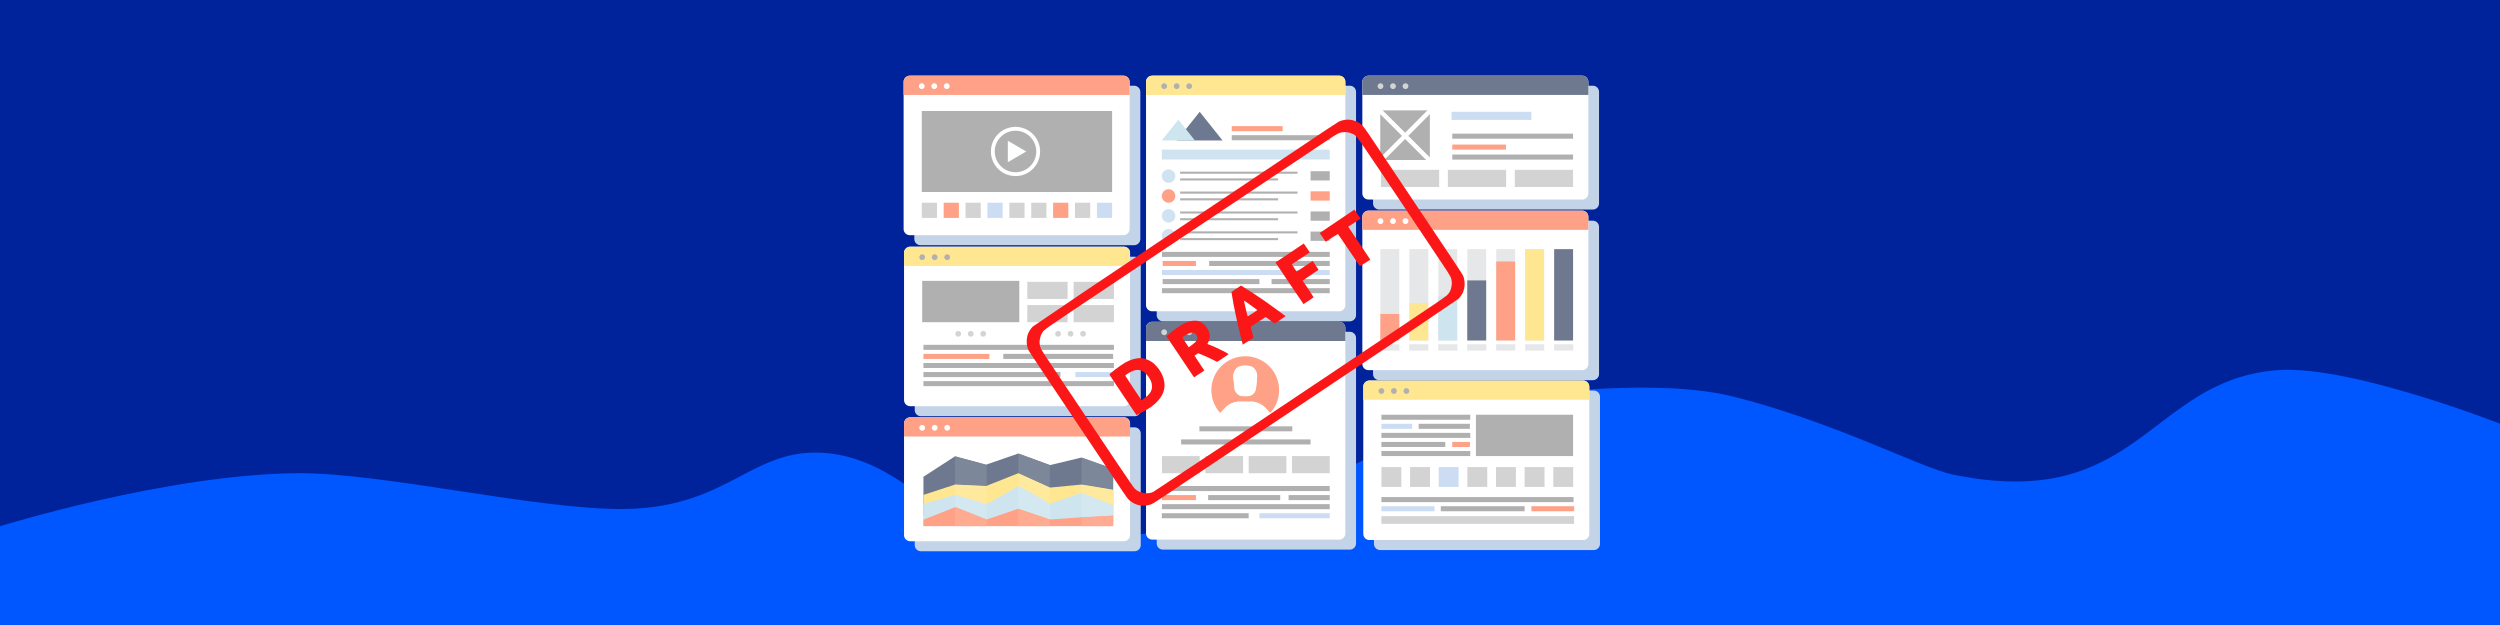 <svg xmlns="http://www.w3.org/2000/svg" xmlns:xlink="http://www.w3.org/1999/xlink" fill-rule="evenodd" stroke-linejoin="round" stroke-miterlimit="2" viewBox="0 0 2000 500"><style><![CDATA[.B{fill:#b0b0b0}.C{fill:#ffa186}.D{fill:#fff}.E{fill:#ccddf3}.F{fill:#d3d3d3}.G{fill:#ffe791}.H{fill:#6e798f}.I{fill:#cfe4f0}.J{fill:#7d879a}.K{fill:#ffe99c}.L{fill:#d3e8f1}.M{fill:#ffab92}.N{fill-rule:nonzero}]]></style><path d="M0 0h2000v500H0z" fill="#00239c" class="N"/><path d="M2000 500H0v-78.978s134.312-41.9 238.74-42.47c68.2-.372 192.743 29.7 261.544 28.62 85.282-1.34 101.794-51.866 164.26-44.34 52.25 6.295 87.836 52.725 109.94 57.986 77.9 18.544 181.212 3.46 222.2-6.205 2.344-.553 182.447-91.8 196.833-94.126 41.625-6.732 134.68-17.877 193.417-3.14 80.245 20.135 150.082 57.063 174.982 62.226 149.87 31.077 157.13-76.035 260.594-83.482C1880.2 291.94 2000 338.973 2000 338.973z" fill="#0056ff"/><g class="N"><path d="M736.403 196.158h170.912a4.95 4.95 0 0 0 4.949-4.948V73.52a4.95 4.95 0 0 0-4.949-4.948H736.403a4.95 4.95 0 0 0-4.949 4.948V191.2a4.95 4.95 0 0 0 4.949 4.948zm538.637 116.29h-170.912a4.95 4.95 0 0 0-4.949 4.948v117.692a4.95 4.95 0 0 0 4.949 4.949h170.912a4.95 4.95 0 0 0 4.949-4.949V317.395a4.95 4.95 0 0 0-4.949-4.948zm-367.4-107.07H736.736a4.95 4.95 0 0 0-4.947 4.949v117.7a4.95 4.95 0 0 0 4.947 4.949H907.65c2.73 0 4.948-2.218 4.948-4.95v-117.7a4.95 4.95 0 0 0-4.948-4.949zm0 136.506H736.736a4.95 4.95 0 0 0-4.947 4.949v89.217a4.95 4.95 0 0 0 4.947 4.949H907.65a4.95 4.95 0 0 0 4.948-4.949v-89.217a4.95 4.95 0 0 0-4.948-4.949zm195.73-37.754h170.912c2.732 0 4.95-2.217 4.95-4.948V181.5c0-2.733-2.22-4.948-4.95-4.948H1103.38a4.95 4.95 0 0 0-4.949 4.948v117.7a4.95 4.95 0 0 0 4.949 4.948zm0-136.493h170.912a4.95 4.95 0 0 0 4.95-4.95V73.52c0-2.733-2.22-4.948-4.95-4.948H1103.38a4.95 4.95 0 0 0-4.949 4.948v89.168a4.95 4.95 0 0 0 4.949 4.95zm-23.5-99.067H930.32a4.95 4.95 0 0 0-4.945 4.948v178.575a4.95 4.95 0 0 0 4.945 4.949h149.56a4.95 4.95 0 0 0 4.95-4.949V73.52a4.95 4.95 0 0 0-4.95-4.948zm0 196.877H930.32a4.95 4.95 0 0 0-4.945 4.949v164.34a4.95 4.95 0 0 0 4.945 4.949h149.56a4.95 4.95 0 0 0 4.95-4.949v-164.34a4.95 4.95 0 0 0-4.95-4.949z" fill="#c3d3e8"/><path d="M903.705 183.2a4.95 4.95 0 0 1-4.949 4.948H727.844a4.95 4.95 0 0 1-4.949-4.948V65.508a4.95 4.95 0 0 1 4.949-4.948h170.912a4.95 4.95 0 0 1 4.949 4.948z" class="D"/><path d="M903.705 75.922V65.508a4.95 4.95 0 0 0-4.949-4.948H727.844a4.95 4.95 0 0 0-4.949 4.948v10.414z" class="C"/><g class="D"><use xlink:href="#B"/><path d="M749.713 68.94a2.3 2.3 0 0 1-2.299 2.299 2.3 2.3 0 0 1-2.297-2.299 2.3 2.3 0 0 1 2.297-2.299 2.3 2.3 0 0 1 2.299 2.299zm10 0a2.3 2.3 0 0 1-2.297 2.299 2.3 2.3 0 0 1-2.3-2.299 2.3 2.3 0 0 1 2.3-2.299 2.3 2.3 0 0 1 2.297 2.299z"/></g><path d="M737.414 88.777h152.278v64.815H737.414z" class="B"/><path d="M812.406 137.785c-9.168 0-16.6-7.43-16.6-16.6s7.433-16.6 16.6-16.6a16.6 16.6 0 0 1 16.598 16.6c0 9.17-7.432 16.6-16.598 16.6zm0-36.275a19.68 19.68 0 0 0-19.676 19.674 19.68 19.68 0 0 0 19.676 19.674c10.868 0 19.673-8.807 19.673-19.674S823.27 101.5 812.406 101.5zm-6.148 28.28l14.755-8.607-14.755-8.607z" fill="#feffff"/><path d="m737.414 162.176h12.168v12.166h-12.168z" class="F"/><path d="M754.93 162.176h12.166v12.166H754.93z" class="C"/><path d="m772.442 162.176h12.166v12.166h-12.166z" class="F"/><path d="m789.956 162.176h12.166v12.166h-12.166z" class="E"/><path d="M807.47 162.176h12.166v12.166H807.47zm17.513 0h12.168v12.166h-12.168z" class="F"/><path d="m842.496 162.176h12.166v12.166h-12.166z" class="C"/><path d="M860 162.176h12.168v12.166H860z" class="F"/><path d="m877.523 162.176h12.168v12.166h-12.168z" class="E"/><path d="M1271.43 427.076a4.95 4.95 0 0 1-4.948 4.949H1095.57a4.95 4.95 0 0 1-4.948-4.949V309.384c0-2.73 2.217-4.95 4.948-4.95h170.913c2.73 0 4.948 2.218 4.948 4.95z" class="D"/><path d="M1271.43 319.798v-10.414c0-2.73-2.217-4.95-4.948-4.95H1095.57c-2.73 0-4.948 2.218-4.948 4.95v10.414z" class="G"/><g class="B"><use xlink:href="#C"/><use xlink:href="#C" x="10"/><path d="M1127.44 312.818a2.3 2.3 0 0 1-2.298 2.298 2.3 2.3 0 0 1-2.297-2.298 2.3 2.3 0 0 1 2.297-2.3 2.3 2.3 0 0 1 2.298 2.3z"/></g><path d="M904.04 320.006a4.95 4.95 0 0 1-4.948 4.948H728.178a4.95 4.95 0 0 1-4.949-4.948v-117.69a4.95 4.95 0 0 1 4.949-4.948H899.09a4.95 4.95 0 0 1 4.948 4.948z" class="D"/><path d="M904.04 212.73v-10.414a4.95 4.95 0 0 0-4.948-4.948H728.178a4.95 4.95 0 0 0-4.949 4.948v10.414z" class="G"/><g class="B"><path d="M740.047 205.748a2.3 2.3 0 0 1-2.299 2.299c-1.27 0-2.297-1.028-2.297-2.3a2.3 2.3 0 0 1 2.297-2.299 2.3 2.3 0 0 1 2.299 2.299z"/><use xlink:href="#B" x="10.335" y="136.808"/><path d="M760.048 205.748a2.3 2.3 0 0 1-2.297 2.299 2.3 2.3 0 0 1-2.299-2.299 2.3 2.3 0 0 1 2.299-2.299 2.3 2.3 0 0 1 2.297 2.299z"/></g><path d="M904.04 428.04a4.95 4.95 0 0 1-4.948 4.949H728.178a4.95 4.95 0 0 1-4.949-4.949v-89.217a4.95 4.95 0 0 1 4.949-4.949H899.09a4.95 4.95 0 0 1 4.948 4.949z" class="D"/><path d="M904.04 349.235v-10.413a4.95 4.95 0 0 0-4.948-4.949H728.178a4.95 4.95 0 0 0-4.949 4.949v10.413z" class="C"/><path d="M740.047 342.256a2.3 2.3 0 0 1-2.299 2.297c-1.27 0-2.297-1.028-2.297-2.297a2.3 2.3 0 0 1 2.297-2.301c1.27 0 2.3 1.032 2.3 2.3zm10 0a2.3 2.3 0 0 1-2.299 2.297 2.3 2.3 0 0 1-2.298-2.297 2.3 2.3 0 0 1 2.298-2.3c1.268 0 2.3 1.032 2.3 2.3zm10 0a2.3 2.3 0 0 1-2.297 2.297 2.3 2.3 0 0 1-2.299-2.297 2.3 2.3 0 0 1 2.3-2.3 2.3 2.3 0 0 1 2.297 2.301zm510.632-51.086a4.95 4.95 0 0 1-4.948 4.949H1094.82a4.95 4.95 0 0 1-4.948-4.949v-117.7a4.95 4.95 0 0 1 4.948-4.949h170.913a4.95 4.95 0 0 1 4.948 4.949z" class="D"/><path d="M1270.68 183.89V173.48a4.95 4.95 0 0 0-4.948-4.949H1094.82a4.95 4.95 0 0 0-4.948 4.949v10.412z" class="C"/><g class="D"><use xlink:href="#D"/><use xlink:href="#E"/><use xlink:href="#F"/><path d="M1270.68 154.677a4.95 4.95 0 0 1-4.948 4.949H1094.82a4.95 4.95 0 0 1-4.948-4.949v-89.17a4.95 4.95 0 0 1 4.948-4.948h170.913a4.95 4.95 0 0 1 4.948 4.948z"/></g><path d="M1270.68 75.922V65.508a4.95 4.95 0 0 0-4.948-4.948H1094.82a4.95 4.95 0 0 0-4.948 4.948v10.414z" class="H"/><g fill="#d4d4d4"><use xlink:href="#D" y="-107.972"/><use xlink:href="#E" y="-107.972"/><use xlink:href="#F" y="-107.972"/></g><path d="M1076.27 244.083c0 2.735-2.213 4.95-4.95 4.95H921.764a4.95 4.95 0 0 1-4.948-4.949V65.508a4.95 4.95 0 0 1 4.948-4.948h149.557a4.95 4.95 0 0 1 4.949 4.948z" class="D"/><path d="M1076.27 75.922V65.508a4.95 4.95 0 0 0-4.949-4.948H921.764a4.95 4.95 0 0 0-4.948 4.948v10.414z" class="G"/><g class="B"><use xlink:href="#B" x="193.919"/><use xlink:href="#E" x="-173.068" y="-107.972"/><use xlink:href="#B" x="213.922"/></g><path d="M1076.27 426.726a4.95 4.95 0 0 1-4.949 4.948H921.764a4.95 4.95 0 0 1-4.948-4.948v-164.34a4.95 4.95 0 0 1 4.948-4.949h149.557c2.736 0 4.95 2.214 4.95 4.95z" class="D"/><path d="M1076.27 272.798v-10.413c0-2.735-2.213-4.95-4.95-4.95H921.764a4.95 4.95 0 0 0-4.948 4.949v10.413z" class="H"/><g fill="#d4d4d4"><use xlink:href="#G"/><path d="M943.632 265.816c0 1.272-1.028 2.3-2.297 2.3a2.3 2.3 0 0 1-2.297-2.3 2.3 2.3 0 0 1 2.297-2.298 2.3 2.3 0 0 1 2.297 2.298z"/><use xlink:href="#G" x="20.003"/><path d="M768.88 267.036a2.3 2.3 0 0 1-2.299 2.299 2.3 2.3 0 0 1-2.298-2.299c0-1.268 1.03-2.3 2.298-2.3a2.3 2.3 0 0 1 2.299 2.3z"/><use xlink:href="#H"/><use xlink:href="#H" x="10"/><use xlink:href="#I"/><use xlink:href="#I" x="10"/><path d="M868.75 267.036a2.3 2.3 0 0 1-2.299 2.299 2.3 2.3 0 0 1-2.298-2.299c0-1.268 1.03-2.3 2.298-2.3s2.3 1.032 2.3 2.3z"/></g><path d="M1180.76 331.777h77.702v33.073h-77.702zM737.748 224.692h77.702v33.07h-77.702z" class="B"/><path d="M821.835 225.457h32.256v13.73h-32.256zm37.06 0h32.256v13.73h-32.256zm70.67 139.393h30.192v13.73h-30.192zm34.686 0h30.2v13.73h-30.2zm34.683 0h30.2v13.73h-30.2zm105.817-229h46.6v13.73h-46.6zm53.55 0h46.6v13.73h-46.6zm53.54 0h46.6v13.73h-46.6zm-178.22 229h30.2v13.73h-30.2zM821.835 244.033h32.256v13.73h-32.256zm37.06 0h32.256v13.73h-32.256z" class="F"/><path d="m1105.14 331.777h71.07v4.036h-71.07z" class="B"/><path d="M1105.14 339.035h24.6v4.038h-24.6z" class="E"/><path d="M1134.94 339.035h40.976v4.038h-40.976zm-29.8 7.26h71.07v4.034h-71.07zm0 7.256h51.094v4.038h-51.094z" class="B"/><path d="M1161.82 353.552h14.1v4.038h-14.1z" class="C"/><path d="M1105.14 360.812h71.07v4.038h-71.07zM738.748 275.86H891.15v4.034H738.748z" class="B"/><path d="M738.748 283.12h52.772v4.034h-52.772z" class="C"/><path d="M802.642 283.12H890.5v4.034h-87.868zm-63.894 7.258H891.15v4.038H738.748z" class="B"/><path d="m985.393 100.902h40.746v4.036h-40.746z" class="C"/><path d="M985.393 108.16h78.4v4.038h-78.4zm176.427-1.23h96.636v4.036h-96.636zm0 16.708h96.636v4.038h-96.636z" class="B"/><path d="m1161.82 115.655h42.942v4.038h-42.942z" class="C"/><path d="M944.1 137.33h93.9v1.667h-93.9zm0 5.386h78.414v1.667H944.1z" class="B"/><path d="M929.46 119.693h134.343v7.9H929.46z" class="I"/><path d="M738.748 297.638h109.564v4.036H738.748z" class="B"/><path d="m860.28 297.638h30.23v4.036h-30.23z" class="E"/><path d="M738.748 304.898H891.15v4.036H738.748zm190.816-74.373h134.24v4.036h-134.24zm.568-7.26h77.396v4.038h-77.396z" class="B"/><path d="M929.564 216.005h134.24v4.038h-134.24z" class="E"/><path d="M967.3 208.748h96.504v4.036H967.3z" class="B"/><path d="m930.132 208.748h26.624v4.036h-26.624z" class="C"/><path d="M1017.25 223.265h46.562v4.036h-46.562zm-87.686-21.777h134.24v4.038h-134.24zm-.118 209.092h69.486v4.034h-69.486zm.118-7.26h134.24v4.038h-134.24zm36.956-7.26h57.656v4.036H966.52z" class="B"/><path d="m929.564 396.06h27.192v4.036h-27.192z" class="C"/><path d="m1030.88 396.06h32.924v4.036h-32.924z" class="B"/><path d="M1007.53 410.58h56.28v4.034h-56.28z" class="E"/><path d="M929.564 388.8h134.24v4.036h-134.24zm29.956-47.747h74.328v4.036H959.52zm-14.606 10.48h103.545v4.04H944.914zm160.226 46.137h153.7v4.034h-153.7z" class="B"/><path d="M1105.14 404.965h42.504V409h-42.504z" class="E"/><path d="M1225.1 404.965h34.223V409H1225.1z" class="C"/><path d="M1152.63 404.965h67.08V409h-67.08z" class="B"/><path d="M1105.14 373.634h15.917v15.914h-15.917zm22.92 0h15.917v15.914h-15.917z" class="F"/><path d="m1150.97 373.634h15.917v15.914h-15.917z" class="E"/><path d="M1173.88 373.634h15.917v15.914h-15.917zm22.92 0h15.92v15.914h-15.92zm22.9 0h15.923v15.914H1219.7zm22.92 0h15.92v15.914h-15.92zm-137.48 39.258h154.166v6.205H1105.14z" class="F"/><path d="M1104.3 199.33h15.115v73.052H1104.3zm23.2 0h15.1v73.052h-15.1zm23.15 0h15.115v73.052h-15.115zm23.17 0h15.117v73.052h-15.117zm23.18 0h15.108v73.052H1197zm23.16 0h15.113v73.052h-15.113zm23.18 0h15.115v73.052h-15.115z" fill="#e6e7e8"/><path d="M1212.1 272.384v-63.228h-15.108v62.38c-.003.29-.046.574-.108.847z" class="C"/><path d="M1235.28 199.33h-15.113l-.016 73.053h15.135l-.006-.02z" class="G"/><path d="M1188.94 272.384V224.34h-15.116l-.01 48.044z" class="H"/><path d="m1165.77 272.384v-35.196h-15.114v35.053l-.043.143z" fill="#cee5ef"/><path d="M1142.6 272.384v-30.057h-15.11l-.014 30.057z" class="G"/><path d="M1104.3 251.13h15.115v21.252H1104.3z" class="C"/><path d="M1243.34 199.33h15.115v73.052h-15.115z" class="H"/><path d="M1104.24 275.4h15.268v5.084h-15.268zm23.16 0h15.268v5.084H1127.4zm23.18 0h15.268v5.084h-15.268zm23.17 0h15.268v5.084h-15.268zm23.17 0h15.268v5.084h-15.268zm23.18 0h15.264v5.084H1220.1zm23.16 0h15.264v5.084h-15.264z" fill="#e6e7e8"/><path d="M738.748 412.47v-31.065l25.3-16.362 24.832 6.673 25.763-8.883 25.3 9.273 25.3-6.096 25.275 8.98-.037 42.346z" class="H"/><path d="M738.748 419.677V395.92l25.3-8.27 24.832 1.15 25.752-10.22 25.3 11.486 25.3-2.415 25.503 4.23-.265 26.09z" class="G"/><path d="M738.748 420.917v-17.97l25.3-7.026 25.296 7.398 25.603-14.52 24.995 14.147 25.3-8.71 25.275 9.958v15.483z" fill="#cee5ef"/><path d="M738.748 420.917v-5.188l25.535-10.05 25.062 9.92 25.288-8.613 25.3 8.613 25.3-1.8 25.275-1.338v8.448z" class="C"/><path d="m789.345 420.925-25.296-.008h25.296zm-.464-49.21-24.832-6.673 25.296 3.187v3.326z" class="D"/><path d="m788.881 388.8-24.832-1.15v-22.608l24.832 6.673.464-.16v17.062z" class="J"/><path d="M789.345 403.32l-25.296-7.398v-8.27l24.832 1.15.464-.183z" class="K"/><path d="m789.345 415.597-25.062-9.919-.234.093v-9.85l25.296 7.398z" class="L"/><path d="M789.345 420.917H764.05V405.77l.234-.093 25.062 9.92z" class="M"/><path d="M839.932 420.925l-25.3-.008h25.3z" class="D"/><path d="m839.932 390.06-25.291-11.478.003-15.75 25.288 9.273z" class="J"/><path d="M839.932 402.94l-24.984-14.14-.31.176v-10.394l25.29 11.478z" class="K"/><path d="M839.932 415.593l-25.297-8.607.004-18 .31-.176 24.984 14.14z" class="L"/><path d="M839.932 420.917h-25.3l.002-13.93 25.297 8.607z" class="M"/><path d="m890.54 420.925-25.298-.008h25.275v-6.717l.023-2.137zm0-29.079-.037-.007.014-16.85-25.265-8.977v-3.18l25.288 9.273z" class="D"/><path d="m890.503 391.839-25.256-4.187.005-21.64 25.265 8.977z" class="J"/><path d="M890.517 414.2v-10.006l-25.27-9.956v-6.586l25.293 4.194v20.217z" class="K"/><path d="m865.243 413.807.004-19.569 25.27 9.956v8.275z" class="L"/><path d="M890.517 420.917h-25.275l.001-7.1 25.274-1.338z" class="M"/><path d="M959.758 89.43l18.277 22.947H941.48l9.14-11.473z" fill="#6d7991"/><path d="M942.696 95.76l13.236 16.617h-26.47l6.617-8.31z" fill="#cce5ee"/><use xlink:href="#J" class="I"/><path d="M944.1 153.245h93.9v1.666h-93.9zm0 5.385h78.414v1.67H944.1z" class="B"/><path d="M940.27 156.772c0 2.986-2.42 5.404-5.404 5.404s-5.406-2.418-5.406-5.404 2.42-5.405 5.406-5.405 5.404 2.42 5.404 5.405z" class="C"/><path d="M944.1 169.16h93.9v1.667h-93.9zm0 5.385h78.414v1.667H944.1z" class="B"/><path d="M940.27 172.687c0 2.984-2.42 5.405-5.404 5.405s-5.406-2.42-5.406-5.405 2.42-5.404 5.406-5.404 5.404 2.418 5.404 5.404z" class="I"/><path d="M944.1 185.074h93.9v1.666h-93.9zm0 5.386h78.414v1.667H944.1z" class="B"/><use xlink:href="#J" y="47.742" class="I"/><path d="m1048.45 136.97h15.348v7.413h-15.348z" class="B"/><path d="m1048.45 153.065h15.348v7.413h-15.348z" class="C"/><path d="M1048.45 169.16h15.348v7.413h-15.348zm0 16.096h15.348v7.413h-15.348z" class="B"/><path d="M991.2 293.314c2.8-1.153 7.354-1.153 10.1 0 2.745 1.158 4.717 4.93 4.386 8.365l-.876 8.992c-.345 3.44-3.448 6.26-6.913 6.26h-3.406c-3.473 0-6.577-2.82-6.913-6.26l-.88-8.992c-.335-3.436 1.698-7.207 4.51-8.365zm-.11 28h10.186c3.472 0 8.243 2.057 10.616 4.576l4.255 4.533c4.424-4.828 7.148-11.24 7.148-18.302 0-14.98-12.136-27.117-27.112-27.117S969.08 297.14 969.08 312.12c0 7.064 2.726 13.478 7.15 18.302l4.26-4.533c2.37-2.52 7.15-4.576 10.61-4.576z" class="C"/><path d="M1016.16 330.423l-4.255-4.533c-2.373-2.52-7.144-4.576-10.616-4.576h-10.186c-3.46 0-8.24 2.057-10.6 4.576l-4.26 4.533c4.956 5.404 12.053 8.8 19.964 8.8s15.008-3.406 19.964-8.8zm-28.582-19.753c.336 3.44 3.44 6.26 6.913 6.26h3.406c3.465 0 6.568-2.82 6.913-6.26l.876-8.992c.33-3.436-1.64-7.207-4.386-8.365-2.736-1.153-7.28-1.153-10.1 0s-4.846 4.93-4.5 8.365z" fill="#feffff"/><path d="M1104.2 88.314h39.69v39.69h-39.69z" class="B"/><g class="D"><path d="m1100.52 134.861-2.52-2.512 49.665-49.826 2.52 2.513z"/><path d="m1147.75 134.785-49.825-49.665 2.513-2.52 49.825 49.665z"/></g><path d="M1161.26 89.43h63.824v6.508h-63.824z" class="E"/><path d="M1079.6 95.75c-2.927-.235-6.228.372-8.687 1.62-.653.33-5.178 3.3-10.085 6.576L868.076 232.87l-41.797 28.356c-1.45 1.44-2.975 3.694-3.707 5.43-1.34 3.253-1.613 7.5-.703 10.763.876 3.14-1.517-.608 22.7 35.6l53.5 79.988c1.836 2.76 3.803 5.513 4.356 6.127 4.246 4.582 10.537 6.417 16.668 4.875 2.587-.66 3.34-1.104 13.16-7.68l100.745-67.382 64.098-42.87 27.9-18.67 41.797-28.356c1.45-1.44 2.975-3.694 3.707-5.43 1.34-3.253 1.613-7.5.703-10.763-.88-3.14 1.517.608-22.7-35.6l-37.763-56.435-15.855-23.707c-4.42-6.623-6.56-8.743-10.26-10.14-2.378-.878-3.17-1.083-5.044-1.223zm2.75 11.473c3.382 1.792.013-3.023 48.288 69.142l24.093 36.033c5.82 8.7 6.386 9.807 6.715 13.164.193 1.94-.493 5.558-1.382 7.288-1.53 2.977-2.23 3.568-12.948 10.8l-28.602 19.2-138.472 92.626-57.63 38.15c-2.42 1.04-4.74 1.272-7.6.728-3.023-.574-5.035-1.545-6.985-3.415-1.337-1.27-12.66-18.092-69.458-103.067-5.862-8.77-6.38-9.833-6.715-13.297-.208-2.157.677-5.977 1.852-7.923 1.804-3.032-.265-1.577 47.2-33.277l181.56-121.433c7.576-5.07 8.88-5.732 12.018-6.182 2.395-.348 5.864.283 8.077 1.45zm-4.18 64.09l-13.9 9.333-8.508 5.75 4.776 7 4.824-3.128 4.984-3.125 17.542 25.822c.102.02 2-1.145 4.273-2.618l4.087-2.626-17.682-26.355 4.95-3.238 4.947-3.213-4.923-7.227zM1031.7 202.4l-11.32 7.574 11.12 16.622 11.298 16.66c.105.02 1.94-1.186 4.123-2.673l3.973-2.73-1.664-2.672-4.384-6.668-2.747-4.004 12.76-8.7-2.295-3.434-2.347-3.58c-.012-.08-2.942 1.825-6.48 4.234-5.536 3.77-6.496 4.3-6.72 3.947l-1.917-3.014-1.637-2.533 7.193-4.742 7.197-4.767-2.404-3.56-2.435-3.54zm-42.716 28.582l-3.78 2.575.497 3.308c1.187 7.857 4 20.977 7.248 33.777l1.285 5.1 4.326-2.768 4.302-2.77-2.304-8.737 5.852-3.9 6.077-3.936c.138-.025 1.786 1.17 3.704 2.632l3.5 2.674 8.805-6.04-1.277-.887-5.735-4.22c-6.595-4.894-14.162-10.185-19.5-13.6l-9.192-5.76c-.023-.004-1.743 1.142-3.807 2.573zm11.113 12.844l4.097 2.973 1.656 1.28-3.812 2.597c-3.258 2.22-3.854 2.536-4.024 2.156-.232-.474-2.9-12.04-2.86-12.3.014-.076.595.247 1.282.725l3.662 2.57zm-44.615 12.72c-2.367.06-5.33.864-8.098 2.186-3 1.412-8.762 5.382-11.835 8.173l-2.387 2.143 20.886 31.06 1.225 1.732 8.2-5.405-2.378-3.558-3.928-5.967-1.56-2.358 1.473-.98 1.448-1 3.406 1.395c1.9.76 5.317 2.322 7.62 3.455l4.158 2.073 4.676-3.05c2.567-1.68 4.58-3.12 4.467-3.223-1.145-1.02-12.48-6.5-15.802-7.6l-1.156-.407.5-1.002c2.147-4.117 1.856-7.95-.908-12.008-1.696-2.5-3.585-4.108-5.757-4.947-1.822-.694-2.106-.748-4.26-.702zm.828 10.466c.416.35.956 1.172 1.234 1.815.995 2.385-.132 4.367-4.072 7.208l-2.483 1.803-2.54-3.828c-1.424-2.1-2.55-3.912-2.52-4.067.093-.5 4.57-3.204 5.96-3.6 1.702-.507 3.397-.265 4.423.678zm-44.047 19.47c-3.613-.016-8.15 1.32-12.024 3.53-4.028 2.313-12.568 8.8-12.7 9.64.002.136 4.847 7.482 10.802 16.322l10.82 16.083 1.906-.868c2.7-1.256 8.182-4.447 10.18-5.943 6.144-4.592 9.65-9.8 10.293-15.16.755-6.4-2.54-13.87-8.4-19.188-2.744-2.474-7.443-4.383-10.864-4.417zm2.824 11.087c2.785 1.973 5.55 6.032 6.247 9.138 1.046 4.64-.597 8.08-5.595 11.7l-2.5 1.8-6.517-9.697-6.493-9.963c.142-.75 4.765-3.515 6.95-4.17 2.87-.876 5.598-.438 7.917 1.18z" fill="#fb1717"/></g><defs ><path id="B" d="M739.713 68.94a2.3 2.3 0 0 1-2.299 2.299 2.3 2.3 0 0 1-2.298-2.299 2.3 2.3 0 0 1 2.298-2.299 2.3 2.3 0 0 1 2.299 2.299z"/><path id="C" d="M1107.44 312.818a2.3 2.3 0 0 1-2.297 2.298 2.3 2.3 0 0 1-2.297-2.298 2.3 2.3 0 0 1 2.297-2.3 2.3 2.3 0 0 1 2.297 2.3z"/><path id="D" d="M1106.7 176.912a2.3 2.3 0 0 1-2.297 2.299 2.3 2.3 0 0 1-2.301-2.299c0-1.27 1.032-2.3 2.3-2.3a2.3 2.3 0 0 1 2.297 2.299z"/><path id="E" d="M1116.7 176.912a2.3 2.3 0 0 1-2.297 2.299 2.3 2.3 0 0 1-2.297-2.299 2.3 2.3 0 0 1 2.297-2.299 2.3 2.3 0 0 1 2.297 2.299z"/><path id="F" d="M1126.7 176.912a2.3 2.3 0 0 1-2.301 2.299 2.3 2.3 0 0 1-2.298-2.299 2.3 2.3 0 0 1 2.298-2.299c1.27 0 2.3 1.03 2.3 2.3z"/><path id="G" d="M933.632 265.816a2.3 2.3 0 0 1-2.299 2.3 2.3 2.3 0 0 1-2.298-2.3 2.3 2.3 0 0 1 2.298-2.298 2.3 2.3 0 0 1 2.299 2.298z"/><path id="H" d="M778.88 267.036a2.3 2.3 0 0 1-2.297 2.299 2.3 2.3 0 0 1-2.299-2.299 2.3 2.3 0 0 1 2.299-2.3 2.3 2.3 0 0 1 2.297 2.3z"/><path id="I" d="M848.75 267.036a2.3 2.3 0 0 1-2.299 2.299 2.3 2.3 0 0 1-2.297-2.299 2.3 2.3 0 0 1 2.297-2.3 2.3 2.3 0 0 1 2.299 2.3z"/><path id="J" d="M940.27 140.858c0 2.986-2.42 5.404-5.404 5.404s-5.406-2.418-5.406-5.404 2.42-5.404 5.406-5.404 5.404 2.418 5.404 5.404z"/></defs></svg>